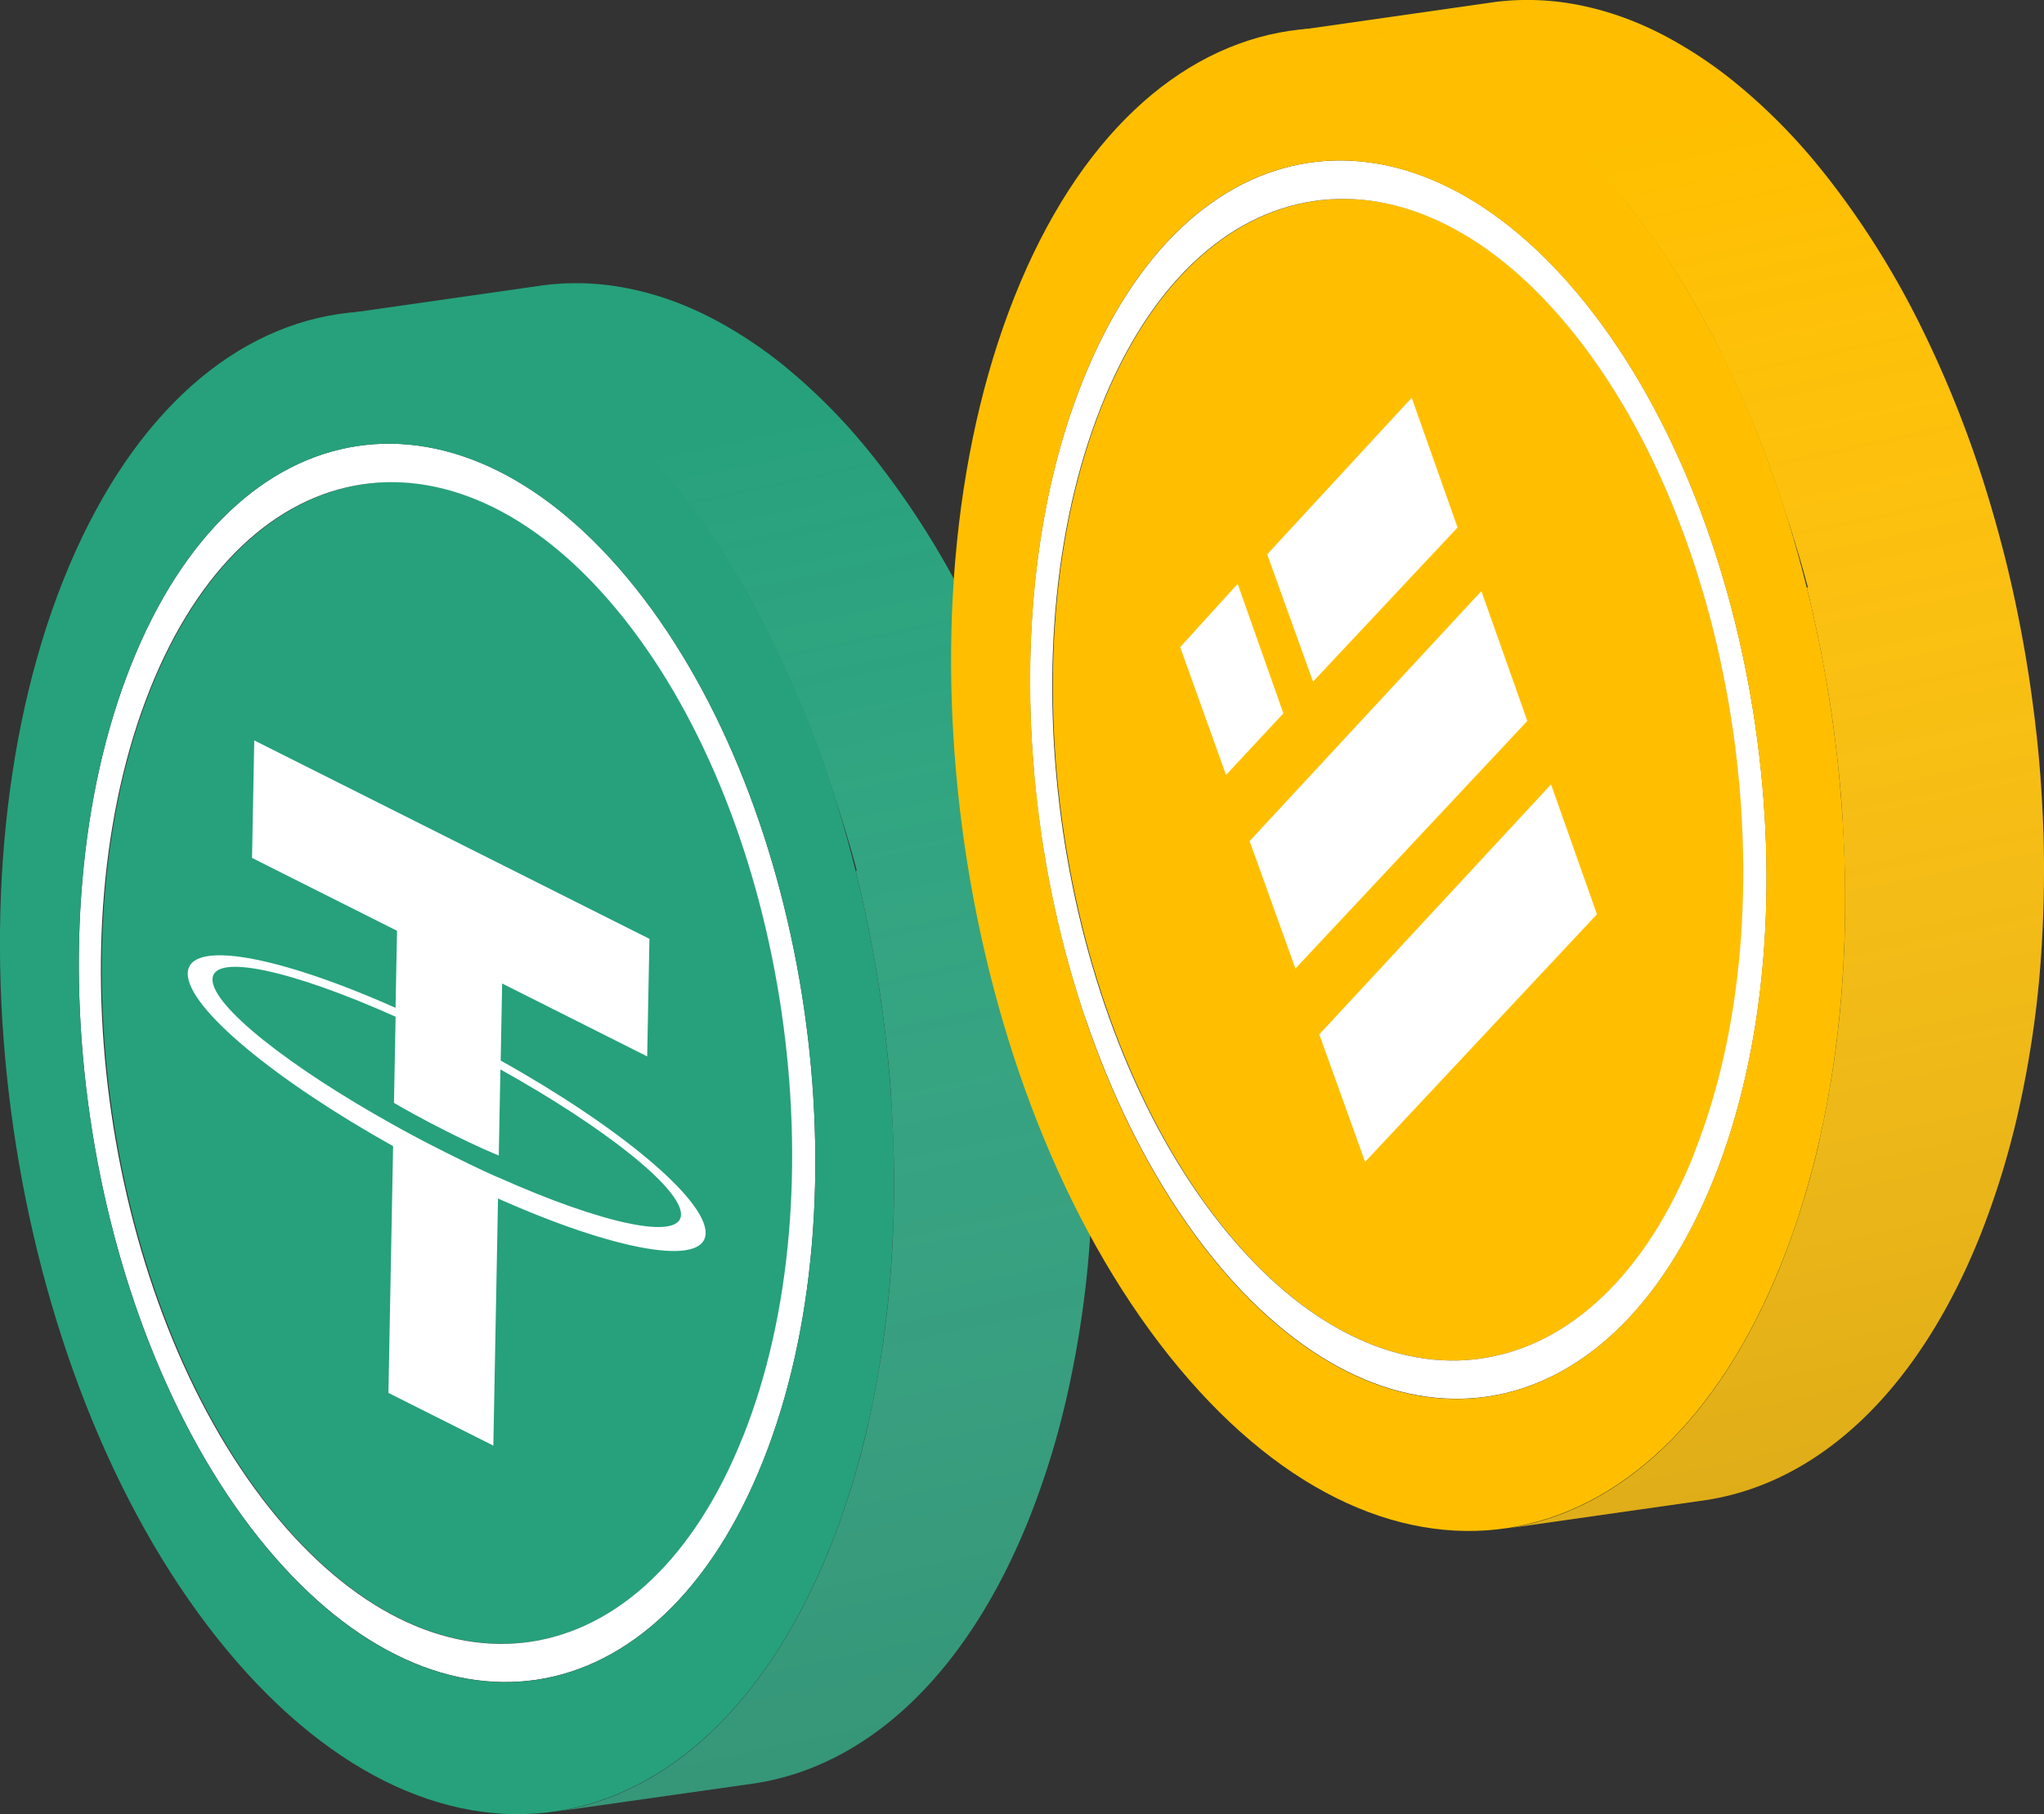 <svg xmlns="http://www.w3.org/2000/svg" xmlns:xlink="http://www.w3.org/1999/xlink" viewBox="0 0 375.83 333.62"><rect x="0" y="0" width="375.83" height="333.62" fill="#333333" stroke="none"/><defs><style>.cls-1{fill:#26a17b;}.cls-2,.cls-3{fill:#fff;}.cls-3{fill-rule:evenodd;}.cls-4{fill:url(#linear-gradient);}.cls-5{fill:#ffbf00;}.cls-6{fill:url(#linear-gradient-2);}</style><linearGradient id="linear-gradient" x1="171.23" y1="2370.28" x2="104.85" y2="2681.77" gradientTransform="matrix(1, 0, 0, -1, 0, 2723.65)" gradientUnits="userSpaceOnUse"><stop offset="0.06" stop-color="#666" stop-opacity="0.23"/><stop offset="0.88" stop-color="#fff" stop-opacity="0"/></linearGradient><linearGradient id="linear-gradient-2" x1="346.11" y1="2422.37" x2="279.73" y2="2733.86" xlink:href="#linear-gradient"/></defs><g id="Layer_2" data-name="Layer 2"><g id="Layer_1-2" data-name="Layer 1"><g id="Layer_2-2" data-name="Layer 2"><g id="Layer_2-2-2" data-name="Layer 2-2"><path id="Path_6901" data-name="Path 6901" class="cls-1" d="M27.68,126.82c18-45.19,57.06-51.11,87.1-13.18s39.94,105.27,22,150.46-57.06,51.11-87.1,13.22S9.69,172,27.68,126.82Z"/><path id="Path_6902" data-name="Path 6902" class="cls-2" d="M24.09,122.3c19.17-48.2,60.75-54.5,92.84-14.08s42.57,112.23,23.39,160.41S79.59,323.1,47.48,282.68,4.91,170.46,24.09,122.3ZM136.65,264.1c18-45.19,8.16-112.57-22-150.46s-69.1-32-87.1,13.18-8.16,112.57,22,150.5,69.18,32,87.09-13.22"/><path id="Path_6904" data-name="Path 6904" class="cls-1" d="M133.76,60.1a64.92,64.92,0,0,0-9-4.36,56.14,56.14,0,0,0-8.35-2.51,48.63,48.63,0,0,0-16.14-.82L63.73,57.64a46.53,46.53,0,0,1,8-.24,49.94,49.94,0,0,1,8.09,1.08A57.42,57.42,0,0,1,88.17,61a63.7,63.7,0,0,1,9,4.34,78,78,0,0,1,10.43,7.21A106.33,106.33,0,0,1,122,86.84l2.38,2.82A155.92,155.92,0,0,1,142,117.9,198.42,198.42,0,0,1,152.31,143c1.6,4.76,3.8,11.6,5.23,17.12h-.21c1.24,5,2.32,10,3.23,15.12q1.29,7,2.13,14.1c.54,4.54,1,9.11,1.24,13.65s.44,9.1.46,13.6-.1,9.38-.38,14c-.3,5.08-.77,10-1.43,14.88-.8,6-1.9,11.83-3.2,17.54h0a152.13,152.13,0,0,1-6.63,21.26c-11.72,29.43-30.31,46-50.87,48.92L138.44,328C159,325,177.57,308.5,189.29,279.1a152.13,152.13,0,0,0,6.63-21.26q2-8.56,3.22-17.54,1-7.32,1.42-14.88c.27-4.62.4-9.3.39-14s-.18-9-.46-13.6-.7-9.11-1.26-13.65-1.27-9.42-2.13-14.1q-1.36-7.6-3.23-15.1c-1.47-5.84-3.12-11.59-5-17.22a203.46,203.46,0,0,0-10.29-25.1h0A158.28,158.28,0,0,0,160.91,84.4l-1.24-1.54h0A108.28,108.28,0,0,0,144.21,67.3,79.75,79.75,0,0,0,133.76,60.1Z"/><path id="Path_6905" data-name="Path 6905" class="cls-1" d="M11.66,106.64C35,48.15,85.39,40.51,124.35,89.52S176,225.73,152.75,284.21,79,350.36,40,301.32-11.62,165.15,11.66,106.64Zm128.66,162c19.18-48.16,8.72-120-23.39-160.41S43.26,74.1,24.09,122.3s-8.72,120,23.39,160.42,73.67,34.11,92.84-14.09"/><path class="cls-3" d="M91.65,216.54h0c-.54-.22-3.34-1.42-9.58-4.55-5-2.49-8.48-4.44-9.71-5.13h0C53.21,196.21,39,185,39.07,180.1s14.48-1.72,33.67,6.87l-.3,15.84c1.25.74,4.83,2.8,9.79,5.29,6,3,8.94,4.18,9.48,4.39l.3-15.83c19.11,10.64,33.3,21.86,33.21,26.7s-14.44,1.73-33.59-6.84h0Zm.41-21.5.27-14.18L119,194.27l.41-21.62L46.75,136.16l-.41,21.61L73,171.17l-.27,14.17C51,175.66,34.64,172.69,34.52,179s16.09,19.66,37.76,31.77l-.86,45.38,19.29,9.69.86-45.44c21.67,9.66,38.05,12.62,38.17,6.37S113.69,207.1,92,195h0Z"/><path id="Path_6904-2" data-name="Path 6904-2" class="cls-4" d="M133.76,60.1a64.92,64.92,0,0,0-9-4.36,56.14,56.14,0,0,0-8.35-2.51,48.63,48.63,0,0,0-16.14-.82L63.73,57.64a46.53,46.53,0,0,1,8-.24,49.94,49.94,0,0,1,8.09,1.08A57.42,57.42,0,0,1,88.17,61a63.7,63.7,0,0,1,9,4.34,78,78,0,0,1,10.43,7.21A106.33,106.33,0,0,1,122,86.84l2.38,2.82A155.92,155.92,0,0,1,142,117.9,198.42,198.42,0,0,1,152.31,143c1.6,4.76,3.8,11.6,5.23,17.12h-.21c1.24,5,2.32,10,3.23,15.12q1.29,7,2.13,14.1c.54,4.54,1,9.11,1.24,13.65s.44,9.1.46,13.6-.1,9.38-.38,14c-.3,5.08-.77,10-1.43,14.88-.8,6-1.9,11.83-3.2,17.54h0a152.13,152.13,0,0,1-6.63,21.26c-11.72,29.43-30.31,46-50.87,48.92L138.44,328C159,325,177.57,308.5,189.29,279.1a152.13,152.13,0,0,0,6.63-21.26q2-8.56,3.22-17.54,1-7.32,1.42-14.88c.27-4.62.4-9.3.39-14s-.18-9-.46-13.6-.7-9.11-1.26-13.65-1.27-9.42-2.13-14.1q-1.36-7.6-3.23-15.1c-1.47-5.84-3.12-11.59-5-17.22a203.46,203.46,0,0,0-10.29-25.1h0A158.28,158.28,0,0,0,160.91,84.4l-1.24-1.54h0A108.28,108.28,0,0,0,144.21,67.3,79.75,79.75,0,0,0,133.76,60.1Z"/></g></g><g id="Layer_2-3" data-name="Layer 2"><g id="Layer_2-2-3" data-name="Layer 2-2"><path id="Path_6901-2" data-name="Path 6901" class="cls-5" d="M202.56,74.74c18-45.19,57.06-51.11,87.1-13.18s39.94,105.27,22,150.46-57.06,51.11-87.1,13.22S184.57,120,202.56,74.74Z"/><path id="Path_6902-2" data-name="Path 6902" class="cls-2" d="M199,70.22c19.17-48.2,60.75-54.5,92.84-14.08s42.57,112.23,23.39,160.41-60.73,54.47-92.84,14S179.79,118.38,199,70.22ZM311.53,212c18-45.19,8.16-112.57-21.95-150.46s-69.1-32-87.1,13.18-8.16,112.57,22,150.5,69.18,32,87.09-13.22"/><path id="Path_6904-2-2" data-name="Path 6904" class="cls-5" d="M308.64,8a62.73,62.73,0,0,0-9-4.36,56.14,56.14,0,0,0-8.35-2.51A48.63,48.63,0,0,0,275.15.33L238.61,5.56a46.5,46.5,0,0,1,8-.24A50.09,50.09,0,0,1,254.7,6.4a55,55,0,0,1,8.35,2.53,63.7,63.7,0,0,1,9,4.34,78.66,78.66,0,0,1,10.43,7.21A106.33,106.33,0,0,1,296.9,34.76l2.38,2.82A155.23,155.23,0,0,1,316.9,65.82a197.22,197.22,0,0,1,10.29,25.11c1.6,4.76,3.8,11.6,5.23,17.12h-.21c1.24,5,2.32,10,3.23,15.12q1.29,7,2.13,14.1c.54,4.54,1,9.11,1.24,13.65s.44,9.1.46,13.6-.1,9.38-.38,14c-.3,5.08-.77,10-1.43,14.88-.8,6-1.9,11.83-3.2,17.54h0a153.9,153.9,0,0,1-6.63,21.26c-11.72,29.43-30.31,46-50.87,48.92l36.56-5.21c20.58-3,39.13-19.49,50.85-48.89a153.9,153.9,0,0,0,6.63-21.26q2-8.56,3.22-17.54,1-7.32,1.42-14.88c.27-4.62.4-9.3.39-14s-.18-9.05-.46-13.6-.7-9.11-1.26-13.65-1.27-9.42-2.13-14.1q-1.37-7.62-3.23-15.1c-1.47-5.84-3.12-11.59-5-17.22a204.38,204.38,0,0,0-10.29-25.1h0a158.28,158.28,0,0,0-17.67-28.25l-1.24-1.54h0a107.77,107.77,0,0,0-15.46-15.56A78.79,78.79,0,0,0,308.64,8Z"/><path id="Path_6905-2" data-name="Path 6905" class="cls-5" d="M186.54,54.56c23.29-58.49,73.73-66.13,112.69-17.12s51.67,136.21,28.4,194.69S253.9,298.28,214.9,249.24,163.26,113.07,186.54,54.56Zm128.66,162c19.18-48.16,8.72-120-23.39-160.41S218.14,22,199,70.22s-8.72,120,23.39,160.42S296,264.75,315.2,216.55"/><g id="Layer_2-3-2" data-name="Layer 2-3"><g id="Layer_1-2-2" data-name="Layer 1-2"><path id="Path_7062" data-name="Path 7062" class="cls-2" d="M259.57,73.15,268,97l-26.57,28.35L233,101.94Z"/><path id="Path_7063" data-name="Path 7063" class="cls-2" d="M272.38,108.7l8.45,23.88-42.64,45.53-8.42-23.44Z"/><path id="Path_7064" data-name="Path 7064" class="cls-2" d="M227.57,107.37l8.4,23.82-10.54,11.32L217,119Z"/><path id="Path_7065" data-name="Path 7065" class="cls-2" d="M285.19,144.25l8.44,23.88L251,213.66l-8.42-23.44Z"/></g></g><path id="Path_6904-2-3" data-name="Path 6904-2" class="cls-6" d="M308.64,8a62.73,62.73,0,0,0-9-4.36,56.14,56.14,0,0,0-8.35-2.51A48.63,48.63,0,0,0,275.15.33L238.61,5.56a46.5,46.5,0,0,1,8-.24A50.09,50.09,0,0,1,254.7,6.4a55,55,0,0,1,8.35,2.53,63.7,63.7,0,0,1,9,4.34,78.66,78.66,0,0,1,10.43,7.21A106.33,106.33,0,0,1,296.9,34.76l2.38,2.82A155.23,155.23,0,0,1,316.9,65.82a197.22,197.22,0,0,1,10.29,25.11c1.6,4.76,3.8,11.6,5.23,17.12h-.21c1.24,5,2.32,10,3.23,15.12q1.29,7,2.13,14.1c.54,4.54,1,9.11,1.24,13.65s.44,9.1.46,13.6-.1,9.38-.38,14c-.3,5.08-.77,10-1.43,14.88-.8,6-1.9,11.83-3.2,17.54h0a153.9,153.9,0,0,1-6.63,21.26c-11.72,29.43-30.31,46-50.87,48.92l36.56-5.21c20.58-3,39.13-19.49,50.85-48.89a153.9,153.9,0,0,0,6.63-21.26q2-8.56,3.22-17.54,1-7.32,1.42-14.88c.27-4.62.4-9.3.39-14s-.18-9.05-.46-13.6-.7-9.11-1.26-13.65-1.27-9.42-2.13-14.1q-1.37-7.62-3.23-15.1c-1.47-5.84-3.12-11.59-5-17.22a204.38,204.38,0,0,0-10.29-25.1h0a158.28,158.28,0,0,0-17.67-28.25l-1.24-1.54h0a107.77,107.77,0,0,0-15.46-15.56A78.79,78.79,0,0,0,308.64,8Z"/></g></g></g></g></svg>